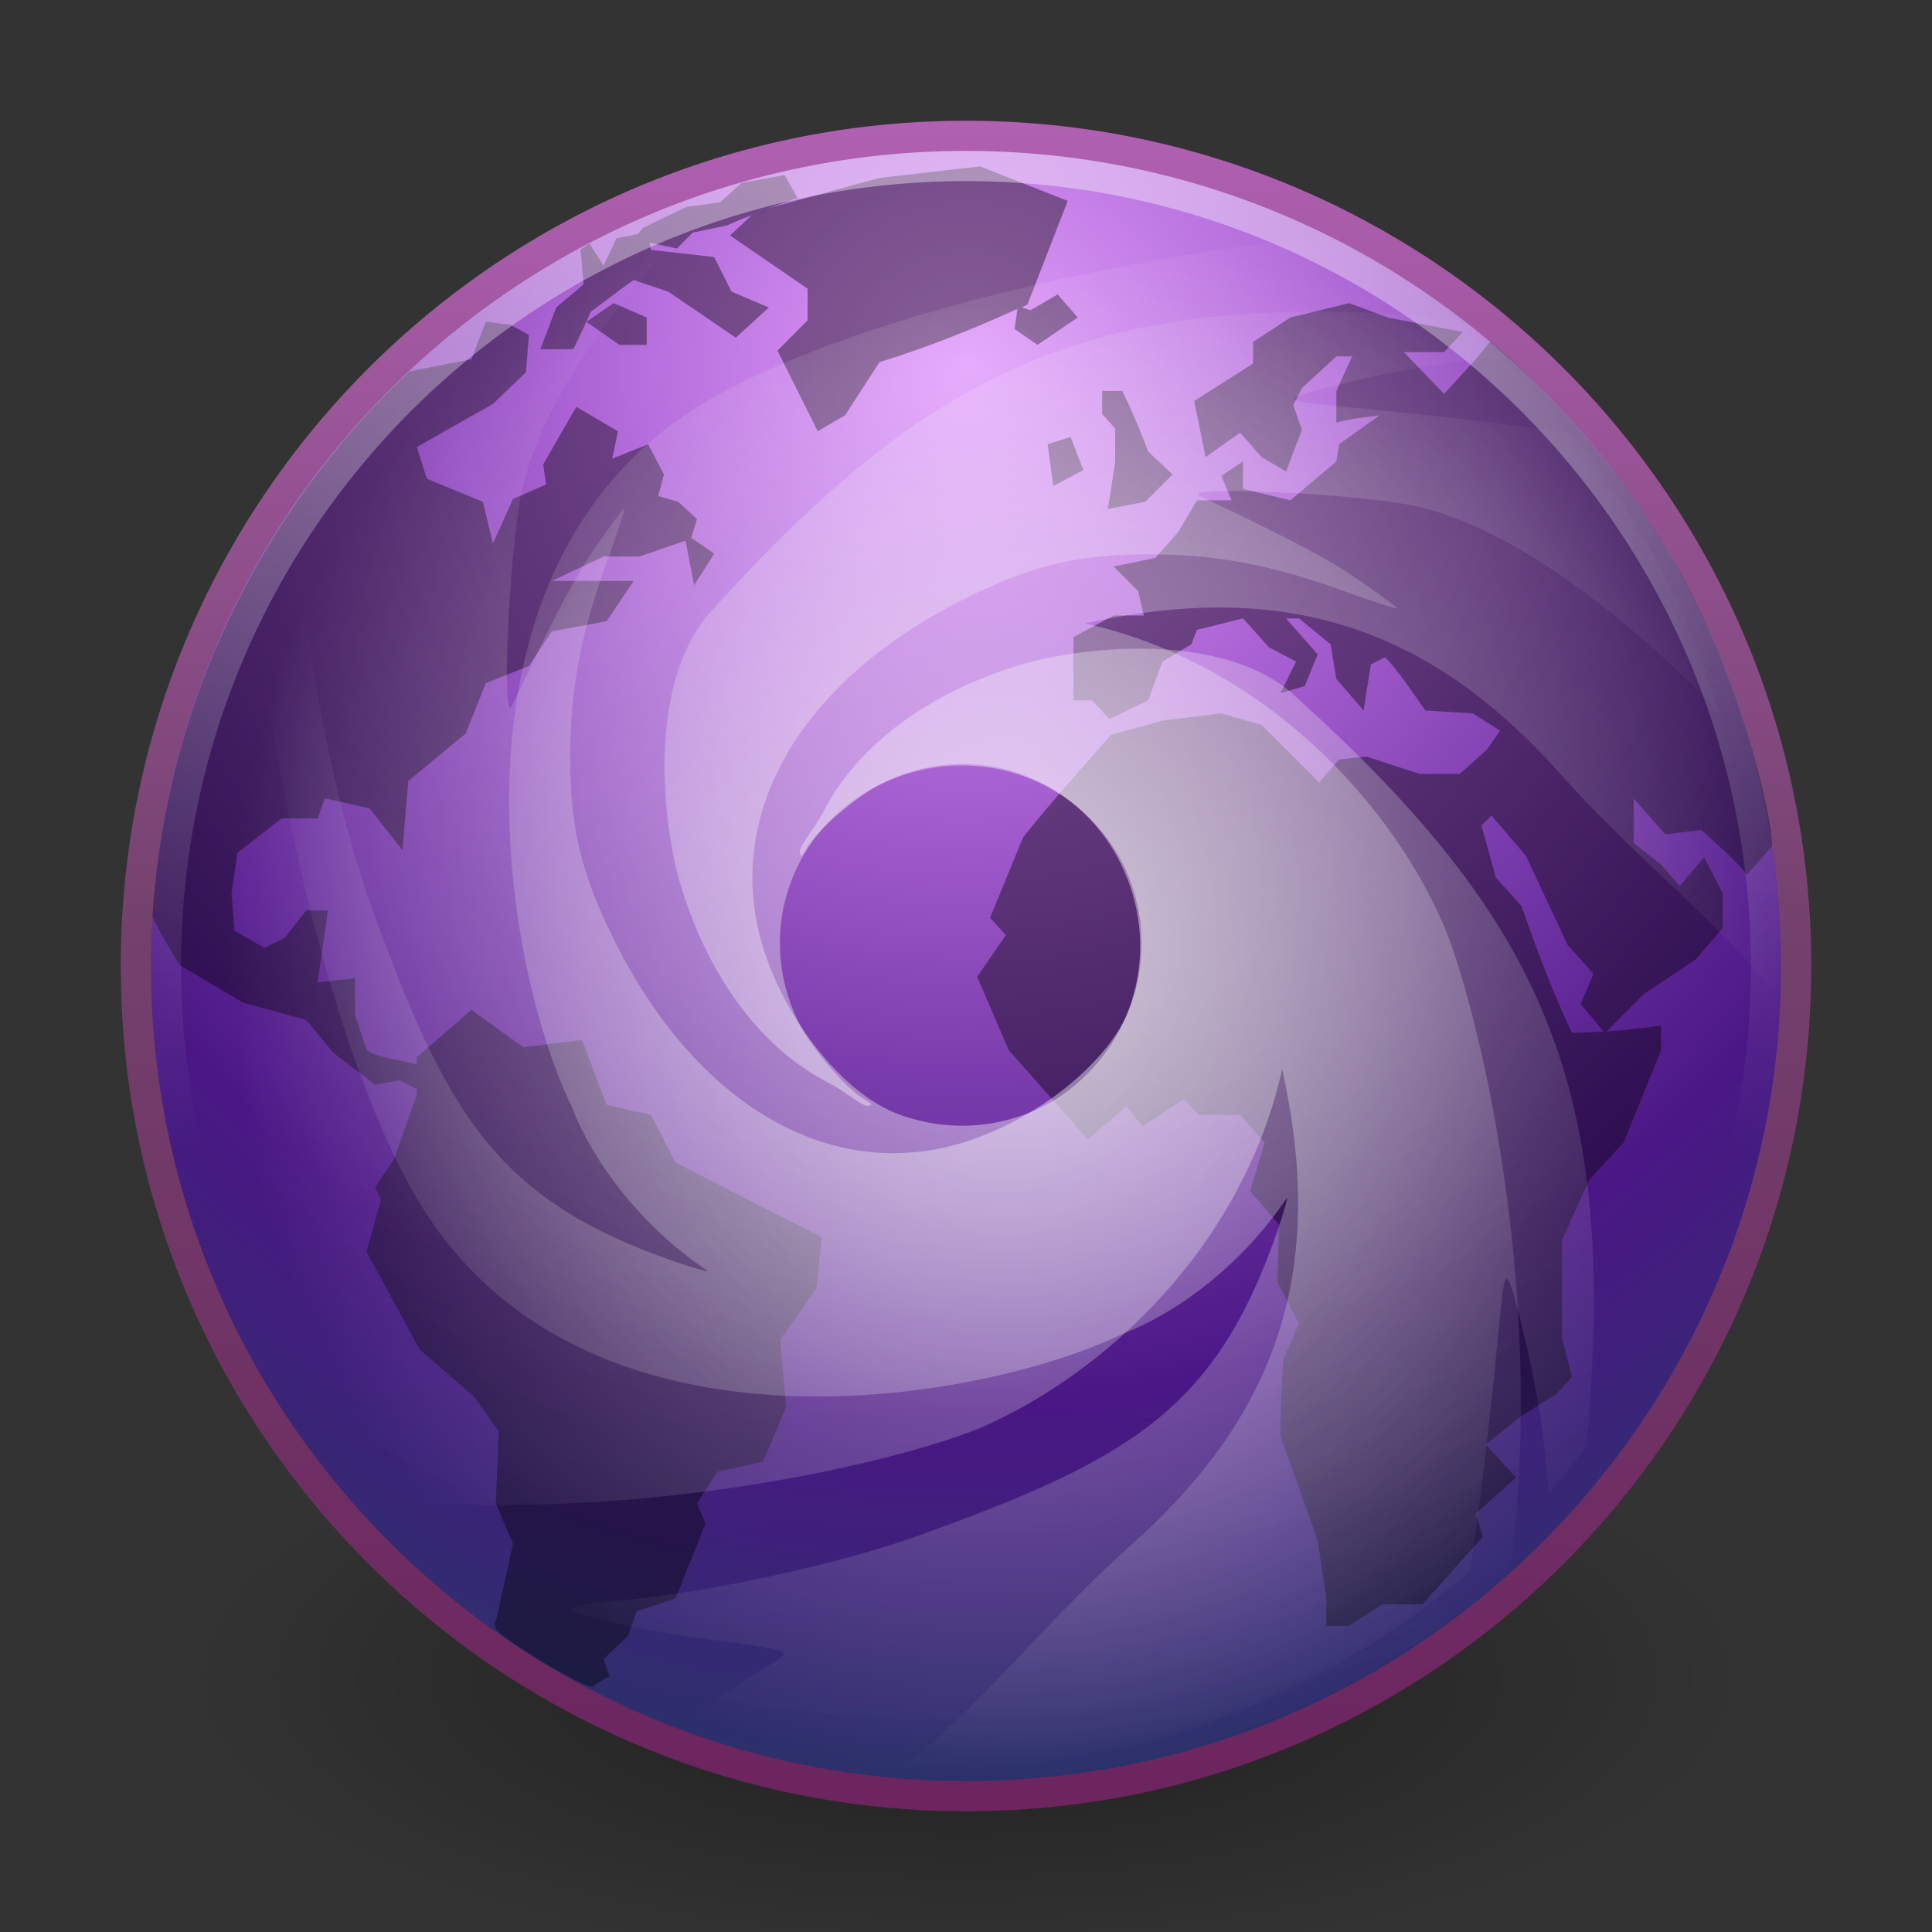 <?xml version="1.0" encoding="UTF-8" standalone="no"?>
<!-- Created with Inkscape (http://www.inkscape.org/) -->

<svg
   xmlns:dc="http://purl.org/dc/elements/1.1/"
   xmlns:cc="http://creativecommons.org/ns#"
   xmlns:rdf="http://www.w3.org/1999/02/22-rdf-syntax-ns#"
   xmlns:svg="http://www.w3.org/2000/svg"
   xmlns="http://www.w3.org/2000/svg"
   xmlns:xlink="http://www.w3.org/1999/xlink"
   xmlns:sodipodi="http://sodipodi.sourceforge.net/DTD/sodipodi-0.dtd"
   xmlns:inkscape="http://www.inkscape.org/namespaces/inkscape"
   version="1.1"
   width="64"
   height="64"
   id="svg3759"
   inkscape:version="0.92.2 5c3e80d, 2017-08-06"
   sodipodi:docname="64.svg">
  <rect width="100%" height="100%" fill="#333333" stroke="none"/>
  <sodipodi:namedview
     pagecolor="#ffffff"
     bordercolor="#666666"
     borderopacity="1"
     objecttolerance="10"
     gridtolerance="10"
     guidetolerance="10"
     inkscape:pageopacity="0"
     inkscape:pageshadow="2"
     inkscape:window-width="1366"
     inkscape:window-height="744"
     id="namedview100979"
     showgrid="false"
     inkscape:zoom="1"
     inkscape:cx="-58.791302"
     inkscape:cy="131.22241"
     inkscape:window-x="0"
     inkscape:window-y="24"
     inkscape:window-maximized="1"
     inkscape:current-layer="svg3759"
     inkscape:snap-global="false">
    <inkscape:grid
       type="xygrid"
       id="grid3204"
       empspacing="5"
       visible="true"
       enabled="true"
       snapvisiblegridlinesonly="true" />
  </sodipodi:namedview>
  <defs
     id="defs3761">
    <linearGradient
       inkscape:collect="always"
       id="linearGradient1140">
      <stop
         style="stop-color:#ffffff;stop-opacity:1;"
         offset="0"
         id="stop1136" />
      <stop
         style="stop-color:#ffffff;stop-opacity:0;"
         offset="1"
         id="stop1138" />
    </linearGradient>
    <linearGradient
       id="linearGradient4873">
      <stop
         id="stop4875"
         style="stop-color:#ffffff;stop-opacity:1"
         offset="0" />
      <stop
         id="stop4877"
         style="stop-color:#ffffff;stop-opacity:0"
         offset="1" />
    </linearGradient>
    <linearGradient
       id="linearGradient8838">
      <stop
         id="stop8840"
         style="stop-color:#000000;stop-opacity:1"
         offset="0" />
      <stop
         id="stop8842"
         style="stop-color:#000000;stop-opacity:0"
         offset="1" />
    </linearGradient>
    <linearGradient
       inkscape:collect="always"
       xlink:href="#linearGradient4873"
       id="linearGradient3016"
       gradientUnits="userSpaceOnUse"
       gradientTransform="matrix(3.03,0,0,3.03,-156.475,42.638)"
       x1="62.2"
       y1="-12.489"
       x2="62.2"
       y2="-1.462" />
    <radialGradient
       inkscape:collect="always"
       xlink:href="#linearGradient2867-449-88-871-390-598-476-591-434-148-6"
       id="radialGradient3020"
       gradientUnits="userSpaceOnUse"
       gradientTransform="matrix(0,4.969,-4.969,0,-11.357,-292.078)"
       cx="61.24"
       cy="-8.726"
       fx="61.24"
       fy="-8.726"
       r="9.755" />
    <linearGradient
       inkscape:collect="always"
       xlink:href="#linearGradient3707-319-631-2"
       id="linearGradient3022"
       gradientUnits="userSpaceOnUse"
       gradientTransform="matrix(1.382,0,0,1.382,-1.719,-0.619)"
       x1="20"
       y1="43"
       x2="20"
       y2="2.689" />
    <radialGradient
       inkscape:collect="always"
       xlink:href="#linearGradient8838"
       id="radialGradient3025"
       gradientUnits="userSpaceOnUse"
       gradientTransform="matrix(2.442,0,0,0.908,-120.914,51.366)"
       cx="62.625"
       cy="4.625"
       fx="62.625"
       fy="4.625"
       r="10.625" />
    <linearGradient
       id="linearGradient2867-449-88-871-390-598-476-591-434-148-6">
      <stop
         offset="0"
         style="stop-color:#e29ffc;stop-opacity:1"
         id="stop4627-6" />
      <stop
         offset="0.262"
         style="stop-color:#ad65d6;stop-opacity:1"
         id="stop4629-2" />
      <stop
         offset="0.705"
         style="stop-color:#4c158a;stop-opacity:0.946"
         id="stop4631-9" />
      <stop
         offset="1"
         style="stop-color:#273567;stop-opacity:1"
         id="stop4633-1" />
    </linearGradient>
    <linearGradient
       id="linearGradient3707-319-631-2">
      <stop
         offset="0"
         style="stop-color:#6d255f;stop-opacity:1"
         id="stop4637-7" />
      <stop
         offset="0.5"
         style="stop-color:#73416c;stop-opacity:1"
         id="stop4639-0" />
      <stop
         offset="1"
         style="stop-color:#b361b5;stop-opacity:1"
         id="stop4641-9" />
    </linearGradient>
    <clipPath
       id="clipPath1093-6-9-8"
       clipPathUnits="userSpaceOnUse">
      <path
         inkscape:connector-curvature="0"
         style="opacity:1;fill:#000000;fill-opacity:1;stroke:none;stroke-width:1;stroke-miterlimit:4;stroke-dasharray:none;stroke-opacity:1"
         id="path1095-2-2-7"
         d="m 284.579,38.36 c 0,27.24 -21.768,49.323 -48.617,49.323 -26.851,0 -48.618,-22.083 -48.618,-49.323 0,-27.239 21.767,-49.319 48.618,-49.319 26.848,0 48.617,22.08 48.617,49.319 z" />
    </clipPath>
    <radialGradient
       inkscape:collect="always"
       xlink:href="#linearGradient1140"
       id="radialGradient1142"
       cx="233.665"
       cy="38.362"
       fx="233.665"
       fy="38.362"
       r="46.32"
       gradientTransform="matrix(1,0,0,1.065,0,-2.486)"
       gradientUnits="userSpaceOnUse" />
    <radialGradient
       inkscape:collect="always"
       xlink:href="#linearGradient1140"
       id="radialGradient1142-9"
       cx="233.665"
       cy="38.362"
       fx="233.665"
       fy="38.362"
       r="46.32"
       gradientTransform="matrix(0,-1.019,1.045,0,195.232,280.506)"
       gradientUnits="userSpaceOnUse" />
    <clipPath
       id="clipPath1093-6-9-8-2"
       clipPathUnits="userSpaceOnUse">
      <path
         inkscape:connector-curvature="0"
         style="opacity:1;fill:#000000;fill-opacity:1;stroke:none;stroke-width:1;stroke-miterlimit:4;stroke-dasharray:none;stroke-opacity:1"
         id="path1095-2-2-7-3"
         d="m 284.579,38.36 c 0,27.24 -21.768,49.323 -48.617,49.323 -26.851,0 -48.618,-22.083 -48.618,-49.323 0,-27.239 21.767,-49.319 48.618,-49.319 26.848,0 48.617,22.08 48.617,49.319 z" />
    </clipPath>
    <radialGradient
       r="46.32"
       fy="38.362"
       fx="233.665"
       cy="38.362"
       cx="233.665"
       gradientTransform="matrix(0,-1.019,1.045,0,195.232,280.506)"
       gradientUnits="userSpaceOnUse"
       id="radialGradient1168"
       xlink:href="#linearGradient1140"
       inkscape:collect="always" />
  </defs>
  <g
     id="g4094">
    <path
       d="m 57.943,55.564 a 25.943,9.644 0 0 1 -51.887,0 25.943,9.644 0 1 1 51.887,0 z"
       id="path8836"
       style="opacity:0.4;fill:url(#radialGradient3025);fill-opacity:1;fill-rule:evenodd;stroke:none;stroke-width:1;marker:none;visibility:visible;display:inline;overflow:visible"
       inkscape:connector-curvature="0" />
    <path
       d="m 59.5,31.999 c 0,15.188 -12.313,27.501 -27.5,27.501 C 16.812,59.5 4.5,47.187 4.5,31.999 4.5,16.811 16.812,4.5 32,4.5 c 15.187,0 27.5,12.311 27.5,27.499 l 0,0 z"
       id="path6495"
       style="fill:url(#radialGradient3020);fill-opacity:1.0;fill-rule:nonzero;stroke:url(#linearGradient3022);stroke-width:1;stroke-miterlimit:4;stroke-dasharray:none"
       inkscape:connector-curvature="0" />
    <path
       sodipodi:nodetypes="cccccccccccccccccccccccccccccccccccccccccccccccccccccccccccccccccccccccccccccccccccccccccccccccccccccccccccccccccccccccccccccccccccccccccccccccccccccccccccccccccccccccccccccccccccccccccccccccccccccccccccccccccccccccccccccccccccccccccccccccccccccccccccccccccccccccccccccccccccccccccccccccccccccccccccccc"
       d="M 32.465,5.512 29.133,5.894 25.469,6.895 C 25.781,6.786 26.097,6.666 26.421,6.561 L 25.992,5.798 l -1.428,0.264 -0.714,0.642 -1.095,0.143 -0.999,0.477 -0.476,0.238 -0.143,0.191 -0.714,0.143 -0.428,0.906 -0.469,-0.737 -0.292,0.197 0.095,1.16 -0.904,0.763 -0.524,1.383 1.095,0 0.428,-0.906 0.143,-0.334 C 20.048,9.987 20.505,9.607 20.995,9.279 L 22.137,9.66 c 0.744,0.506 1.493,1.02 2.237,1.526 L 25.469,10.185 24.231,9.66 23.66,8.516 21.566,8.278 21.518,8.039 22.423,8.23 22.946,7.706 24.089,7.467 C 24.359,7.335 24.625,7.241 24.898,7.133 l -0.714,0.667 2.57,1.764 0,1.049 -0.999,1.001 1.333,2.67 0.904,-0.524 1.142,-1.764 c 1.606,-0.497 3.053,-1.076 4.569,-1.764 l -0.095,0.667 0.761,0.524 1.333,-0.906 -0.666,-0.763 -0.904,0.524 -0.286,-0.095 c 0.066,-0.03 0.124,-0.065 0.19,-0.095 l 1.333,-3.433 z m -13.041,5.149 1.095,0.763 0.904,0 0,-0.906 -1.095,-0.477 z m 25.272,-0.62 -1.951,0.477 -1.237,0.811 0,0.715 -1.951,1.24 0.381,1.859 1.142,-0.811 0.714,0.811 0.809,0.477 0.524,-1.383 -0.286,-0.811 0.286,-0.572 1.142,-1.049 0.524,0 -0.524,1.144 0,1.049 c 0.471,-0.128 0.946,-0.178 1.428,-0.238 l -1.333,0.954 -0.095,0.572 -1.523,1.287 -1.571,-0.381 0,-0.906 -0.714,0.477 0.333,0.811 -1.142,0 -0.619,1.049 -0.761,0.858 -1.38,0.286 0.809,0.811 0.19,0.811 -0.999,0 -1.333,0.715 0,2.098 0.619,0 0.571,0.62 1.285,-0.62 0.476,-1.287 0.952,-0.572 0.19,-0.477 1.523,-0.381 0.857,0.954 0.904,0.477 -0.524,1.049 0.809,-0.238 0.428,-1.049 -1.047,-1.192 0.428,0 1.047,0.858 0.19,1.144 0.904,1.049 0.238,-1.526 0.476,-0.238 c 0.507,0.527 0.906,1.171 1.333,1.764 l 1.571,0.095 0.904,0.572 -0.428,0.62 -0.904,0.811 -1.333,0 -1.761,-0.572 -0.904,0.095 -0.666,0.763 -1.904,-1.907 -1.333,-0.381 -1.951,0.238 -1.713,0.477 c -0.977,1.11 -1.978,2.232 -2.903,3.385 l -1.095,2.67 0.524,0.572 -0.952,1.383 1.047,2.432 c 0.871,0.987 1.748,1.968 2.618,2.956 l 1.285,-1.097 0.524,0.667 1.38,-0.906 0.476,0.524 1.38,0 0.809,0.906 -0.476,1.621 0.952,1.097 -0.048,1.907 0.714,1.383 -0.524,1.192 c -0.051,0.855 -0.095,1.672 -0.095,2.527 0.42,1.158 0.841,2.314 1.237,3.48 l 0.286,1.859 0,0.954 0.761,0 1.095,-0.715 1.333,0 1.999,-2.241 -0.238,-0.763 1.333,-1.192 -0.999,-1.097 1.19,-0.954 1.142,-0.715 0.524,-0.572 -0.333,-1.287 0,-3.242 0.904,-2.002 1.142,-1.24 1.237,-3.051 0,-0.811 c -0.616,0.078 -1.206,0.148 -1.809,0.191 l 1.237,-1.24 1.713,-1.144 0.904,-1.049 0,-1.144 c -0.205,-0.387 -0.412,-0.804 -0.619,-1.192 l -0.809,0.954 -0.619,-0.715 -0.904,-0.715 0,-1.478 1.047,1.192 1.19,-0.143 c 0.537,0.488 1.052,0.922 1.523,1.478 l 0.82,-0.944 c 0.019,-0.962 -1.128,-5.99 -3.433,-9.731 -2.421,-4.176 -5.903,-6.996 -5.903,-6.977 l -0.479,0.583 -1.047,1.144 -1.333,-1.383 1.333,0 0.619,-0.667 -2.475,-0.477 z m -28.603,0.62 -0.476,1.24 c 0,0 -1.84,0.354 -2.054,0.406 -2.758,2.556 -7.885,8.591 -8.512,18.045 0.051,0.238 0.904,1.621 0.904,1.621 l 2.094,1.24 2.094,0.572 0.904,1.097 1.38,1.049 0.809,-0.143 0.571,0.286 0,0.191 -0.761,2.145 -0.619,0.906 0.19,0.429 -0.476,1.716 1.761,3.242 1.809,1.573 0.809,1.144 -0.095,2.384 0.571,1.335 -0.571,2.575 c 0,0 -0.076,-0.021 0,0.238 0.077,0.26 3.02,2.061 3.217,1.913 0.197,-0.15 0.543,-0.34 0.543,-0.34 l -0.19,-0.572 0.809,-0.763 0.286,-0.811 1.285,-0.429 0.999,-2.479 -0.286,-0.667 0.666,-1.049 1.523,-0.334 0.761,-1.812 -0.19,-2.241 1.19,-1.669 0.19,-1.716 c -1.632,-0.811 -3.234,-1.644 -4.854,-2.479 l -0.809,-1.573 -1.475,-0.334 -0.809,-2.145 -1.951,0.238 -1.713,-1.24 -1.809,1.573 0,0.238 C 13.267,35.106 12.625,35.083 12.143,34.786 l -0.381,-1.144 0,-1.24 -1.237,0.143 c 0.1,-0.79 0.233,-1.594 0.333,-2.384 l -0.714,0 -0.714,0.906 -0.666,0.334 -0.999,-0.572 -0.095,-1.24 0.19,-1.335 1.475,-1.144 1.19,0 0.238,-0.667 1.475,0.334 1.095,1.383 0.19,-2.288 1.904,-1.573 0.666,-1.669 1.428,-0.572 0.761,-1.144 1.809,-0.334 0.904,-1.335 -2.713,0 1.713,-0.811 1.19,0 1.523,-0.524 0.286,1.478 0.666,-1.049 -0.761,-0.524 0.19,-0.62 -0.619,-0.572 -0.666,-0.191 0.19,-0.715 -0.524,-1.001 -1.19,0.477 0.19,-0.906 -1.38,-0.811 -1.095,1.907 0.095,0.667 -1.095,0.477 -0.666,1.478 -0.333,-1.383 -1.856,-0.763 -0.333,-1.049 2.522,-1.43 1.095,-1.049 0.095,-1.24 -0.619,-0.334 z m 20.417,2.289 0,0.763 0.428,0.477 0,1.144 -0.238,1.526 1.237,-0.238 0.904,-0.906 -0.809,-0.763 C 37.771,14.253 37.505,13.621 37.177,12.95 Z m -1.047,1.526 -0.761,0.238 0.19,1.383 0.999,-0.524 z m 13.945,12.539 1.142,1.335 1.38,2.956 0.857,0.954 -0.428,1.001 0.761,0.906 c -0.349,0.023 -0.688,0.048 -1.047,0.048 -0.652,-1.374 -1.169,-2.759 -1.666,-4.196 l -0.857,-0.954 -0.476,-1.716 z"
       id="path6534"
       style="opacity:0.4;fill:#000000;fill-opacity:1;fill-rule:nonzero;stroke:none"
       inkscape:connector-curvature="0" />
    <path
       d="m 58.5,31.999 c 0,14.636 -11.865,26.501 -26.5,26.501 -14.636,0 -26.5,-11.865 -26.5,-26.501 0,-14.635 11.865,-26.499 26.5,-26.499 14.634,0 26.5,11.864 26.5,26.499 l 0,0 z"
       id="path8655"
       style="opacity:0.4;fill:none;stroke:url(#linearGradient3016);stroke-width:1;stroke-miterlimit:4;stroke-opacity:1;stroke-dasharray:none"
       inkscape:connector-curvature="0" />
  </g>
  <g
     clip-path="url(#clipPath1093-6-9-8)"
     style="opacity:0.5;fill:url(#radialGradient1142);fill-opacity:1;stroke:none;stroke-width:1.814;stroke-opacity:1"
     transform="matrix(-0.557,0,0,-0.546,163.434,52.896)"
     id="g1048-9-0">
    <path
       style="fill:url(#radialGradient1142);fill-opacity:1;stroke:none;stroke-width:1.814;stroke-linecap:round;stroke-linejoin:round;stroke-opacity:1;paint-order:stroke fill markers"
       d="m 182.903,25.861 c 2.27,11.278 10.092,15.347 17.73,24.08 7.864,8.992 16.484,11.774 28.254,9.117 -10.762,-2.47 -18.137,-10.938 -21.241,-18.099 -2.702,-6.234 -10.453,-38.881 3.034,-60.71 h 37.487 26 c -10.878,0.818 -15.694,8.066 -24.876,14.536 -2.355,1.867 -4.69,1.757 1.61,2.583 4.452,0.583 9.075,1.654 8.495,1.967 -0.231,0.125 -1.497,0.323 -2.813,0.44 -5.314,0.473 -13.128,2.213 -17.983,4.006 -12.393,4.575 -17.472,7.595 -21.129,18.345 -0.388,1.141 -0.651,2.075 -0.585,2.075 2.713,-4.115 6.542,-6.984 9.76,-8.241 8,-4 31.536,-8.53 41.536,7.47 5.3,8.48 11.756,31.372 11.803,64.964 0,0 -0.933,3.298 -3.47,4.512 -1.543,0.738 -4.265,0.738 -4.265,0.738 -10.801,0 -31.821,-0.058 -31.751,-0.128 9.229,-6.308 20.171,-17.772 21.935,-26.653 0.732,-3.929 1.162,-14.145 0.538,-12.802 -2.606,5.613 -3.713,7.749 -5.013,9.675 -0.849,1.258 -1.598,2.287 -1.666,2.287 -0.067,0 0.401,-1.467 1.041,-3.261 1.572,-4.406 2.187,-7.8 2.172,-11.99 -0.015,-4.295 -0.7,-7.078 -2.758,-11.214 -5.007,-10.061 -13.151,-14.63 -21.097,-11.838 -4.27,1.501 -8.234,4.853 -9.402,7.95 -1.336,3.545 -0.798,7.54 1.411,10.467 3.15,4.174 8.661,5.482 13.356,3.171 5.458,-2.687 7.587,-9.211 4.792,-14.684 -0.678,-1.328 -2.713,-3.848 -3.878,-4.488 -0.34,-0.187 -0.423,-0.332 -0.193,-0.337 0.375,-0.121 1.338,0.83 2.479,1.43 4.146,2.179 7.399,6.831 8.96,12.815 1.265,5.62 1.072,12.496 -2.228,15.943 -13.278,14.951 -23.21,19.506 -44.179,17.547 -3.001,-0.295 -10.519,-1.598 -10.791,-1.871 -0.064,-0.064 2.074,-0.191 4.751,-0.283 4.924,-0.168 8.17,-0.615 12.792,-1.762 3.521,-0.874 3.687,-1.035 1.313,-1.279 -8.388,-0.862 -39.217,-3.6 -35.894,-10.992 l 0.027,-1.161 v -33 l -0.133,-27.109 c 2.133,18.109 3.321,21.352 4.07,25.787 z"
       id="path927-3-1-2"
       inkscape:connector-curvature="0"
       sodipodi:nodetypes="cscsccccsccscccscssccscsscssssssccscccsssssccccc" />
  </g>
  <g
     clip-path="url(#clipPath1093-6-9-8-2)"
     style="opacity:0.5;fill:url(#radialGradient1142-9);fill-opacity:1;stroke:none;stroke-width:1.814;stroke-opacity:1"
     transform="matrix(0,-0.557,0.546,0,10.229,162.908)"
     id="g1048-9-0-7">
    <path
       style="fill:url(#radialGradient1168);fill-opacity:1;stroke:none;stroke-width:1.814;stroke-linecap:round;stroke-linejoin:round;stroke-opacity:1;paint-order:stroke fill markers"
       d="m 182.903,25.861 c 2.27,11.278 10.092,15.347 17.73,24.08 7.864,8.992 16.484,11.774 28.254,9.117 -10.762,-2.47 -18.137,-10.938 -21.241,-18.099 -2.702,-6.234 -10.453,-38.881 3.034,-60.71 h 37.487 26 c -10.878,0.818 -15.694,8.066 -24.876,14.536 -2.355,1.867 -4.69,1.757 1.61,2.583 4.452,0.583 9.075,1.654 8.495,1.967 -0.231,0.125 -1.497,0.323 -2.813,0.44 -5.314,0.473 -13.128,2.213 -17.983,4.006 -12.393,4.575 -17.472,7.595 -21.129,18.345 -0.388,1.141 -0.651,2.075 -0.585,2.075 2.713,-4.115 6.542,-6.984 9.76,-8.241 8,-4 31.536,-8.53 41.536,7.47 5.3,8.48 11.756,31.372 11.803,64.964 0,0 -0.933,3.298 -3.47,4.512 -1.543,0.738 -4.265,0.738 -4.265,0.738 -10.801,0 -31.821,-0.058 -31.751,-0.128 9.229,-6.308 20.171,-17.772 21.935,-26.653 0.732,-3.929 1.162,-14.145 0.538,-12.802 -2.606,5.613 -3.713,7.749 -5.013,9.675 -0.849,1.258 -1.598,2.287 -1.666,2.287 -0.067,0 0.401,-1.467 1.041,-3.261 1.572,-4.406 2.187,-7.8 2.172,-11.99 -0.015,-4.295 -0.7,-7.078 -2.758,-11.214 -5.007,-10.061 -13.151,-14.63 -21.097,-11.838 -4.27,1.501 -8.234,4.853 -9.402,7.95 -1.336,3.545 -0.798,7.54 1.411,10.467 3.15,4.174 8.661,5.482 13.356,3.171 5.458,-2.687 7.587,-9.211 4.792,-14.684 -0.678,-1.328 -2.713,-3.848 -3.878,-4.488 -0.34,-0.187 -0.423,-0.332 -0.193,-0.337 0.375,-0.121 1.338,0.83 2.479,1.43 4.146,2.179 7.399,6.831 8.96,12.815 1.265,5.62 1.072,12.496 -2.228,15.943 -13.278,14.951 -23.21,19.506 -44.179,17.547 -3.001,-0.295 -10.519,-1.598 -10.791,-1.871 -0.064,-0.064 2.074,-0.191 4.751,-0.283 4.924,-0.168 8.17,-0.615 12.792,-1.762 3.521,-0.874 3.687,-1.035 1.313,-1.279 -8.388,-0.862 -39.217,-3.6 -35.894,-10.992 l 0.027,-1.161 v -33 l -0.133,-27.109 c 2.133,18.109 3.321,21.352 4.07,25.787 z"
       id="path927-3-1-2-5"
       inkscape:connector-curvature="0"
       sodipodi:nodetypes="cscsccccsccscccscssccscsscssssssccscccsssssccccc" />
  </g>
</svg>
